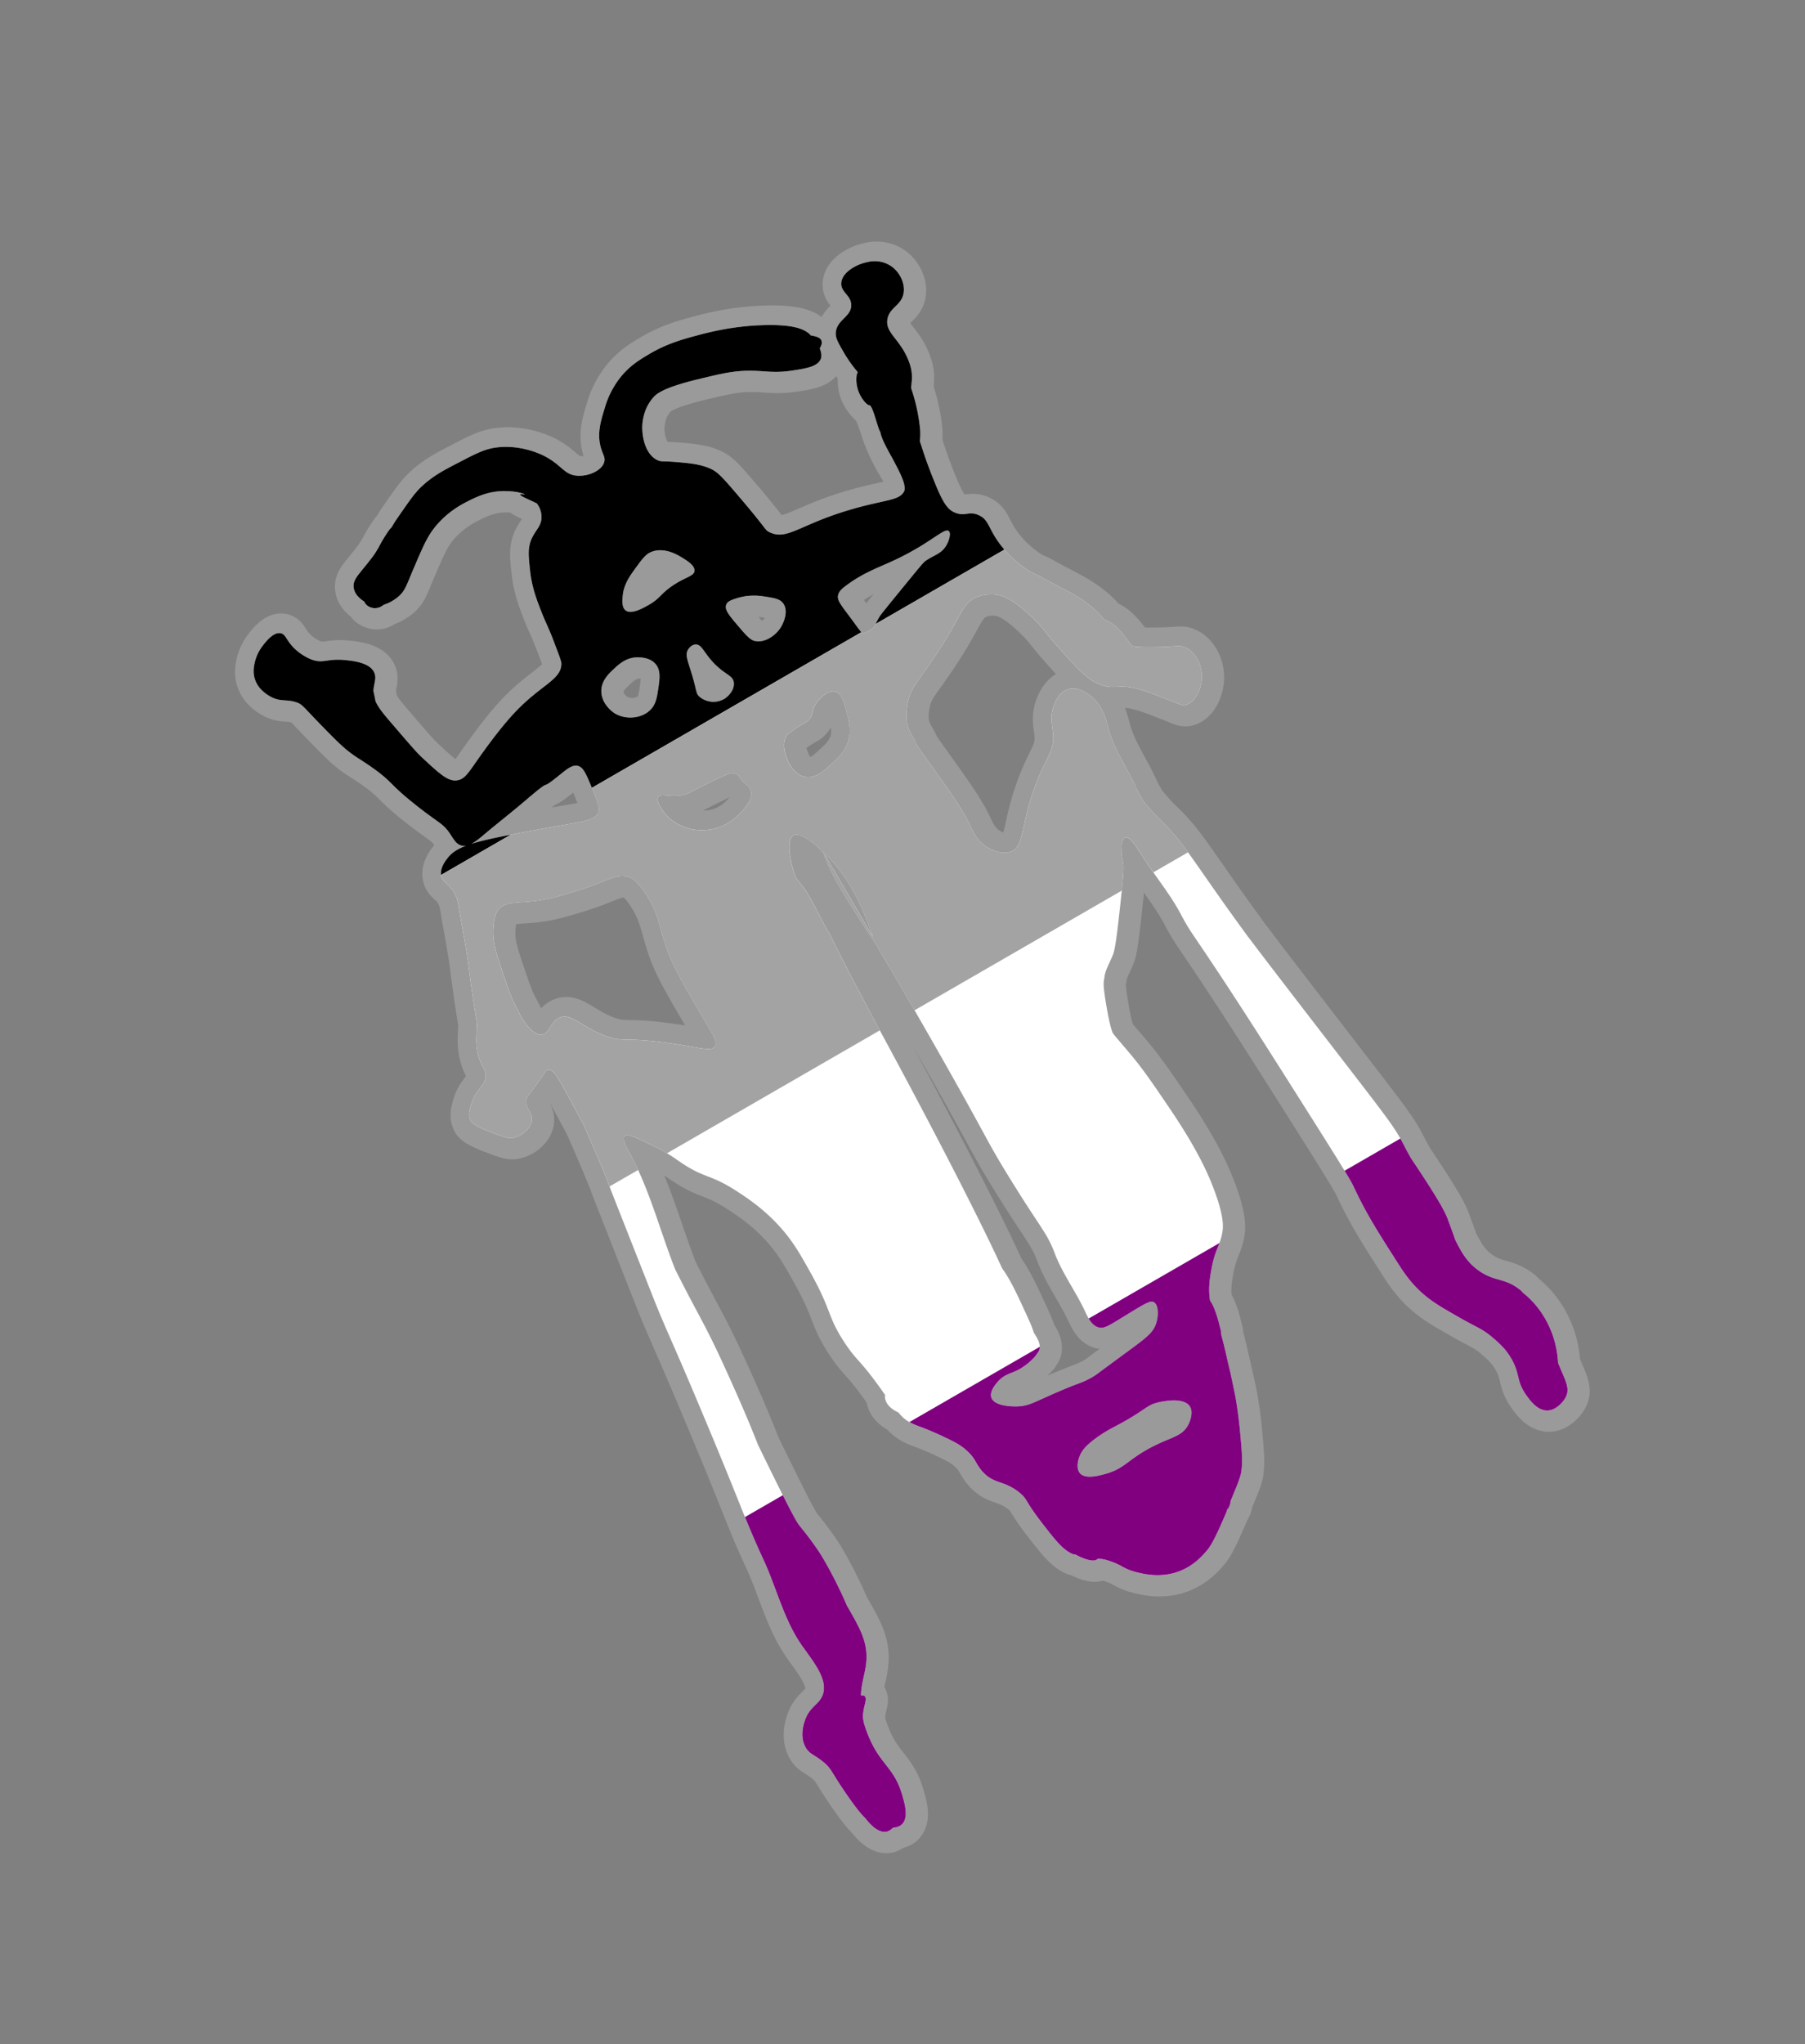 <svg xmlns="http://www.w3.org/2000/svg" xml:space="preserve" id="svg5" width="88.338" height="100" version="1.1">
    <rect width="100%" height="100%" fill="#808080" stroke="none"/>
    <g id="blackGrasshopper" style="display:inline" transform="translate(-57.646 -60.29)">
        <path id="path18694-6" d="M100.209 73.091c-.333.05-.586.172-.632.197-.149.07-.71.357-.758.825-.05.475.488.612.488 1.11 0 .577-.725.711-.758 1.36-.01.247.121.48.383.933.31.529.538.79.695.986-.08.103-.109.487.005.85.13.428.588.862.56.763-.08-.286.254.389.534 1.301.677 1.88 1.45 2.267 1.188 2.87-.206.47-.775.43-2.23.82-2.872.767-3.46 1.665-4.384 1.218-.236-.113-.09-.12-1.675-1.96-.687-.802-.903-1.028-1.297-1.183-.51-.214-1.195-.251-1.634-.29-.623-.05-.697.005-.902-.104-.577-.3-.748-1.169-.706-1.753.02-.213.09-.811.55-1.318.146-.158.463-.458 2.194-.876 1.013-.245 1.519-.364 2.163-.404 1.042-.05 1.376.143 2.449-.02.676-.103 1.226-.194 1.374-.566.06-.158.02-.34-.05-.519.08-.128.124-.264.08-.383-.05-.137-.242-.203-.523-.249-.02-.02-.04-.05-.06-.07-.23-.198-.691-.491-2.335-.43-.563.02-1.653.09-3.112.487-.825.219-1.579.432-2.454.96-.41.244-.875.525-1.317 1.063a4.3 4.3 0 0 0-.804 1.546c-.195.626-.387 1.258-.182 1.955.1.337.22.457.16.68-.116.417-.754.705-1.306.674-.673-.04-.752-.522-1.645-.975-.138-.07-1.157-.576-2.386-.4-.542.08-.965.3-1.815.742-.712.368-1.265.655-1.842 1.214-.297.29-.547.654-1.053 1.38-.238.343-.24.364-.358.555-.04.05-.09.09-.13.15a7 7 0 0 0-.519.861c-.07.109-.138.238-.254.395-.669.903-1.014 1.12-.954 1.556.04.297.266.52.519.68.102.283.459.32.488.32.151.01.324-.05.461-.165.352-.104.629-.32.716-.394.354-.308.405-.583.783-1.458.41-.96.618-1.437.934-1.852.612-.808 1.363-1.196 1.685-1.359.422-.212 1.006-.501 1.795-.497.267.002.655.02 1.012.16-.09.002-.241-.02-.25 0-.02.07.402.237.82.44.09.123.23.345.228.67 0 .439-.282.617-.477 1.048-.206.453-.162.843-.08 1.587.09.822.329 1.435.602 2.122.202.499.324.697.596 1.426.22.578.332.874.332.976.008.804-.974 1.023-2.256 2.376-.687.725-1.376 1.683-1.613 2.012-.649.9-.82 1.273-1.235 1.333-.443.07-.88-.34-1.748-1.151-.252-.234-.68-.736-1.54-1.738-.428-.494-.6-.746-.706-.99a7 7 0 0 0-.1-.488c.02-.393.175-.633.03-.929-.241-.489-1.09-.556-1.505-.596-.818-.06-.992.188-1.556-.02a2.6 2.6 0 0 1-.871-.576c-.379-.386-.387-.66-.639-.711-.322-.06-.649.326-.84.56h.006a2.1 2.1 0 0 0-.431.861c-.04.188-.1.459-.01.778.148.54.621.811.742.883.52.304.809.123 1.333.31.273.101.308.207 1.172 1.095.55.563.826.844 1.084 1.074.552.485.778.554 1.437 1.022 1.016.719.795.777 2.148 1.846 1.108.876 1.299.867 1.639 1.37.18.266.298.52.57.591.361.09.719-.209 1.193-.612.623-.521 1.263-1.018 1.883-1.546 1.622-1.385.524-.317 1.774-1.333.322-.258.573-.47.845-.41.266.07.4.38.659 1.007.287.701.43 1.055.342 1.27-.156.39-.708.447-2.142.695 0 0-.932.16-2.366.44-1.926.38-2.519.63-2.894 1.132-.103.134-.373.495-.28.856.07.283.312.344.55.685.223.315.27.617.327.964.153.939.346 1.875.467 2.817.351 2.741.407 2.498.39 2.94-.02.462-.081.978.155 1.609.155.406.296.478.285.758-.02.503-.469.612-.696 1.328-.08.262-.19.584-.04.87.04.071.134.233 1.022.566.528.199.801.3 1.006.27.447-.07.912-.44.965-.861.05-.418-.341-.568-.27-1.006.02-.17.09-.191.493-.747.428-.595.455-.711.586-.721.248-.02.464.364.871 1.115.56 1.03.84 1.54.913 1.707.655 1.512.986 2.274 1.224 2.925.02.07.673 1.72 1.976 5.027.843 2.146.82 1.893 2.547 6.011 2.1 4.997 1.95 4.91 3.009 7.216.633 1.384.992 2.919 1.867 4.165.535.765 1.302 1.658 1.011 2.423-.183.484-.644.55-.882 1.28-.05.156-.229.714.02 1.225.188.386.453.396.914.783.417.35.348.468 1.208 1.696.434.62.664.884.835 1.048.003.003.002.008.006.01.138.174.61.767 1.068.632a.65.65 0 0 0 .264-.181c.175-.02.337-.06.452-.172.336-.336.134-1.015 0-1.468-.39-1.317-1.075-1.462-1.634-2.832a6 6 0 0 1-.24-.68c-.02-.135-.05-.265-.03-.414.041-.457.217-.733.071-.882-.04-.04-.114-.02-.177-.03.03-.734.247-1.115.27-1.794.03-.858-.319-1.488-.86-2.433-.03-.06-.051-.08-.081-.13-.624-1.46-1.281-2.522-1.385-2.676-.502-.74-.72-.974-1.012-1.354-.257-.409-.656-1.183-1.97-3.88-.175-.442-.645-1.657-1.733-4.02-.898-1.952-1.237-2.404-2.319-4.56-.76-1.929-1.267-3.973-2.277-5.778-.07-.12-.338-.591-.197-.737.11-.117.428.008.913.244.768.368 1.145.556 1.701.95 1.346.944 1.518.597 2.998 1.582.482.319 1.188.795 1.925 1.592.676.733 1.04 1.376 1.54 2.272 1.094 1.951.821 2.153 1.707 3.491.602.907.66.714 1.748 2.225.104.145.131.185.213.302 0 .06-.008.122 0 .171.07.336.343.546.653.69.13.151.247.286.43.404.464.301.646.234 1.967.872.445.216.7.359.964.607.422.385.4.594.716.97.591.69 1.08.44 1.862 1.084.387.319.23.354 1.038 1.405.701.91 1.06 1.367 1.535 1.582.07.03.1.01.156.03.422.232.926.399 1.084.208v-.01c.136.02.197.008.394.06.825.234.801.428 1.5.603.364.09 1.171.295 2.064-.03.74-.274 1.175-.776 1.405-1.048.107-.128.322-.4.934-1.852.03-.08.02-.07.05-.146.01-.02.03-.03.05-.05.07-.124.1-.236.105-.347.233-.564.477-1.125.524-1.411.08-.538.03-1.066-.07-2.122a22 22 0 0 0-.213-1.571c-.07-.383-.172-.836-.374-1.717a32 32 0 0 0-.316-1.307c-.01-.07-.01-.186-.04-.28-.1-.402-.26-1.05-.514-1.406-.09-.564-.02-1.018.06-1.478.178-1.034.439-1.22.545-1.857.05-.255.104-.82-.498-2.335-.23-.58-.738-1.755-2.08-3.734-.874-1.29-1.313-1.93-1.93-2.667-.372-.445-.647-.745-.86-1.022-.07-.196-.162-.497-.29-1.24-.175-.999-.157-1.195-.14-1.322.02-.1.03-.183.05-.301.08-.317.209-.516.368-.902.09-.205.16-.418.369-2.366.141-1.307.211-1.969.155-2.189-.09-.354-.08-.586-.09-.845.04-.22.1-.372.203-.394.22-.05.48.362.866.964.602.943 1.326 1.803 1.847 2.79.672 1.28.553.732 5.145 7.984 2.065 3.261 3.098 4.895 3.278 5.28.656 1.403 1.186 2.225 2.241 3.875.213.33.525.815 1.064 1.318.517.478 1.012.76 1.784 1.203.992.573 1.233.602 1.764 1.064.283.243.599.515.871.97.464.767.259 1.128.737 1.804.195.277.553.788 1.063.778.227-.008.44-.133.617-.3.142-.136.265-.298.322-.478.124-.388-.1-.75-.426-1.55a5 5 0 0 0-.103-.778 4.7 4.7 0 0 0-.644-1.572 4.3 4.3 0 0 0-.975-1.084c-.04-.04-.06-.08-.104-.115-.765-.626-1.223-.407-2.002-.928-.612-.408-.91-.953-1.198-1.53-.12-.336-.233-.655-.384-1.053-.213-.563-.87-1.579-1.8-2.973-.101-.188-.209-.374-.306-.565-.475-.938-.747-1.262-3.423-4.736-4.284-5.553-3.879-5.062-4.233-5.514-2.607-3.558-3.099-4.582-4.259-5.68-.17-.161-.507-.512-.866-.959-.11-.203-.237-.399-.332-.612-.432-.981-1.09-1.876-1.37-2.91-.12-.446-.265-1.127-.845-1.598-.134-.106-.624-.508-1.13-.352-.446.138-.638.621-.701.789-.216.552-.07.99-.04 1.41.07.833-.318 1.045-.867 2.511-.754 2.019-.529 2.998-1.208 3.242-.471.17-1.015-.142-1.12-.203-.507-.29-.715-.762-.877-1.11-.376-.79-.908-1.536-1.976-3.024q-.31-.428-.608-.866c-.07-.17-.15-.328-.26-.498-.105-.219-.218-.428-.249-.7-.01-.11-.04-.49.07-.96.15-.649.43-.91 1.085-1.862.227-.33.604-.88 1.011-1.588.552-.955.67-1.342 1.162-1.597.422-.217.83-.187.975-.177.301.02.853.14 1.93 1.204.53.527.525.629 1.156 1.338 1.038 1.168 1.557 1.75 2.272 1.924.61.15.753-.08 1.624.146.403.102.88.29 1.255.435.814.31.913.408 1.126.348.491-.132.804-.85.783-1.453-.02-.514-.29-1.099-.768-1.333-.315-.16-.501-.05-1.411-.04-.672.01-1.008.005-1.245-.05-.185-.232-.356-.532-.716-.882-.254-.25-.437-.325-.643-.415a4.6 4.6 0 0 0-.752-.732c-.47-.365-.956-.62-1.65-.98-.28-.147-.361-.198-.524-.275-.02-.01-.02-.02-.04-.03-.205-.122-.329-.168-.488-.244-.08-.04-.182-.08-.275-.146a5.6 5.6 0 0 1-1.291-1.177c-.666-.84-.588-1.283-1.116-1.52-.467-.216-.673.07-1.14-.115-.436-.166-.662-.571-1.194-1.935-.33-.856-.39-1.103-.545-1.556.008-.173.03-.283.01-.586-.03-.412-.157-1.19-.445-2.033.05-.446.1-.78-.13-1.354-.424-1.066-1.163-1.35-1.022-2.034.12-.584.72-.654.794-1.302.05-.47-.2-.948-.555-1.224-.363-.28-.777-.316-1.11-.27zm3.87 13.18c.123.101.02.468-.125.712-.234.393-.57.454-.97.72-.116.07-.161.12-1.032 1.183-.804.985-1.206 1.478-1.27 1.587-.123.212-.197.372-.276.52-.04.03-.09.07-.12.09-.08.05-.236.14-.425.202-.08-.08-.186-.223-.383-.492-.663-.907-.88-1.11-.81-1.401.051-.177.17-.285.312-.394.744-.58 1.472-.868 1.982-1.095.297-.127.945-.413 1.696-.866.846-.51 1.262-.896 1.421-.768zm-14.058.94c.462.02.868.272 1.038.378.244.151.597.372.576.627-.02.266-.423.287-1.074.727-.616.419-.603.631-1.208.965-.304.17-.818.447-1.084.249-.193-.145-.167-.481-.146-.711v-.005c.05-.543.321-.93.586-1.297.362-.5.534-.748.835-.861.16-.06.324-.08.477-.07zm4.207 2.235c.21-.02.477-.03.794.02.513.08.797.12.96.353.255.364.04.919-.156 1.213-.255.376-.769.726-1.25.613-.216-.05-.413-.273-.789-.716-.46-.538-.686-.816-.601-1.043v-.005c.06-.18.276-.247.601-.347.08-.02.231-.06.44-.09zm-2.541 2.376c.3-.02.396.394.902.918.556.577.92.581.97.939.04.326-.214.638-.452.794a1.06 1.06 0 0 1-1.23-.1c-.184-.163-.116-.256-.378-1.116-.203-.675-.325-.917-.192-1.162.01-.02.152-.265.379-.275zm-2.848.627c.116 0 .61-.005.897.337.251.305.193.703.13 1.157-.07.46-.115.803-.395 1.08-.431.428-1.235.508-1.795.129-.05-.04-.594-.417-.602-1.043-.002-.52.366-.864.639-1.115.212-.198.58-.541 1.125-.545zm9.679 1.676c.326.08.452.57.586 1.104.1.4.189.746.09 1.178-.134.595-.523.954-.803 1.209-.422.389-.855.786-1.365.68-.619-.128-.874-.895-.913-1.023-.05-.15-.202-.62.02-.97.06-.1.177-.177.4-.337.44-.312.528-.283.694-.456.252-.266.12-.432.347-.788.192-.299.603-.677.939-.597zm-4.902 4.01c.07.02.122.08.187.114.111.195.285.391.493.539.03.08.09.143.104.228.05.428-.239.74-.519 1.047-.216.233-.72.697-1.51.814-.233.03-.715.08-1.25-.13-.162-.06-.705-.28-1.063-.83-.12-.184-.305-.465-.202-.632.123-.203.53.02 1.172-.09.28-.05.315-.112 1.395-.643.857-.425 1.002-.461 1.193-.421zm2.848 3.029c.356-.206 1.071.44 1.37.715.04.06.1.118.139.177a.4.4 0 0 0-.04-.08c1.448 1.36 1.997 2.971 2.448 4.17-.742-1.246-2.193-3.77-2.412-4.087.312 1.015 1.34 2.612 2.625 4.549.164.375.265.39 2.863 4.948 2.631 4.618 2.39 4.417 3.615 6.396.781 1.266 1.228 1.914 1.53 2.381.01.02.03.05.04.07.258.38.469.79.628 1.22.372.977 1.012 1.84 1.458 2.785.155.332.346.75.71.83.276.06.497-.107 1.51-.727.825-.507 1.022-.594 1.167-.514.23.129.233.636.12 1.006-.146.492-.485.73-1.583 1.536-1.416 1.038-1.328.992-1.52 1.105-.626.365-.559.22-2.163.938-.779.348-1.055.504-1.55.514-.1.006-1.1.02-1.256-.43-.113-.327.273-.733.369-.836.393-.406.691-.307 1.276-.731.22-.162.392-.319.524-.488.005-.006.01-.006.02-.01.02-.02.01-.04.03-.06.05-.07.115-.14.134-.228.06-.27-.08-.523-.27-.814-.06-.168-.105-.313-.191-.503-.617-1.362-.942-2.068-1.37-2.661-.92-2.021-2.855-5.832-5.415-10.587-.347-.645-.97-1.786-1.795-3.362-1.314-2.516-1.098-2.2-1.317-2.557l-.08-.12c-.57-1.108-.858-1.66-1.075-1.95-.152-.202-.272-.352-.394-.508a4.5 4.5 0 0 1-.285-.991c-.05-.308-.128-.927.145-1.09zm-8.445 1.991c.155-.01.3.008.457.07.141.06.356.188.732.737.704 1.038.678 1.69 1.1 2.838.29.79.723 1.535 1.587 3.019.605 1.04.89 1.42.731 1.665-.201.297-.842.01-2.588-.208-1.912-.237-1.913 0-2.713-.285-1.218-.436-1.707-1.168-2.298-.913-.47.202-.49.816-.907.836-.09.008-.36-.008-.845-.67-.06-.07-.08-.155-.13-.228-.07-.118-.238-.469-.414-.804a17 17 0 0 1-.322-.861c-.52-1.52-.648-1.925-.627-2.562.02-.71.204-.936.264-1.007.336-.376.837-.314 1.624-.394.797-.08 1.348-.251 2.24-.524 1.108-.34 1.647-.676 2.112-.71zm27.051 25.646c.317-.003.65.06.804.29.209.318-.03.812-.07.892-.32.63-.875.586-1.976 1.198-1.049.585-1.185.979-2.127 1.23-.333.09-.956.245-1.204-.05-.208-.248-.07-.68-.03-.783l.005-.006c.107-.318.318-.538.654-.804.503-.394.896-.589 1.297-.804 1.331-.715 1.31-.933 1.95-1.074.08-.02.383-.08.7-.09z" style="display:inline;fill:none;fill-opacity:1;fill-rule:nonzero;stroke:#9a9a9a;stroke-width:2;stroke-linecap:round;stroke-linejoin:round;stroke-dasharray:none;stroke-opacity:1" transform="translate(.088 .041)"/>
        <path id="path1" d="M100.474 73.068a2 2 0 0 0-.262.018l-.004.006c-.333.05-.584.17-.63.195-.15.07-.71.358-.758.826-.05.475.486.612.486 1.11 0 .577-.725.712-.758 1.361-.01.247.121.479.383.932.31.529.538.79.695.986-.08.103-.108.487.006.85.13.428.469.81.56.763.1-.05-.04-.606-.208-1.068.355.605.297 1.134.742 2.369.677 1.88 1.45 2.266 1.188 2.87-.206.47-.776.43-2.23.82-2.873.766-3.46 1.665-4.384 1.218-.236-.113-.09-.12-1.676-1.96-.687-.803-.902-1.027-1.296-1.182-.51-.214-1.194-.252-1.633-.291-.623-.05-.698.005-.903-.104-.577-.3-.749-1.17-.707-1.754.02-.213.091-.81.551-1.316.146-.158.463-.46 2.194-.877 1.013-.245 1.52-.364 2.164-.404 1.042-.05 1.376.143 2.449-.02.676-.103 1.225-.194 1.373-.566.06-.158.02-.339-.05-.518.08-.128.123-.266.08-.385-.05-.137-.241-.202-.522-.248-.02-.02-.04-.05-.06-.07-.23-.198-.693-.49-2.337-.43-.563.02-1.652.09-3.111.487-.825.219-1.578.432-2.453.96-.41.244-.877.525-1.319 1.063a4.3 4.3 0 0 0-.802 1.547c-.195.626-.389 1.258-.184 1.955.1.337.22.457.16.68-.116.417-.752.704-1.304.673-.673-.04-.754-.521-1.647-.974-.138-.07-1.156-.577-2.385-.4-.542.08-.964.3-1.814.742-.712.368-1.267.654-1.844 1.213-.297.29-.547.654-1.053 1.38-.238.343-.24.364-.357.555-.04.05-.09.09-.13.15a7 7 0 0 0-.519.862c-.07.109-.137.237-.253.394-.67.903-1.016 1.121-.956 1.557.04.297.267.52.52.68.102.283.46.32.488.32a.68.68 0 0 0 .461-.166c.352-.104.628-.32.715-.395.354-.308.405-.582.783-1.457.41-.96.62-1.436.936-1.851.612-.808 1.361-1.197 1.683-1.36.422-.212 1.006-.502 1.795-.498.267.002.655.02 1.012.16-.079.002-.206-.013-.242-.003h-.002l-.002.002H83.1v.002h-.002v.008c.007.073.415.237.82.433.09.123.23.345.229.67 0 .44-.282.616-.477 1.047-.206.453-.162.844-.08 1.588.09.822.329 1.434.602 2.121.202.499.323.697.595 1.426.22.578.332.874.332.976.008.804-.973 1.022-2.255 2.375-.687.725-1.377 1.685-1.614 2.014-.649.9-.82 1.272-1.234 1.332-.443.07-.88-.34-1.748-1.15-.252-.234-.681-.737-1.541-1.739-.428-.494-.6-.746-.705-.99a7 7 0 0 0-.1-.488c.02-.393.174-.632.03-.928-.242-.489-1.09-.558-1.505-.598-.818-.06-.992.189-1.556-.019a2.6 2.6 0 0 1-.871-.577c-.379-.386-.387-.66-.639-.71-.322-.06-.649.326-.84.56h.006a2.1 2.1 0 0 0-.431.861c-.04.188-.1.459-.01.778.148.54.621.81.742.883.52.304.808.123 1.332.31.273.101.308.208 1.172 1.096.55.563.828.842 1.086 1.072.552.485.777.555 1.436 1.023 1.016.72.795.777 2.148 1.846 1.108.876 1.299.866 1.639 1.37.18.265.298.52.57.591a.6.6 0 0 0 .215.01c-.47.179-.725.372-.92.633-.103.134-.374.494-.281.855.07.283.312.345.55.686.223.315.27.618.327.965.153.939.345 1.874.466 2.816.351 2.741.408 2.498.391 2.94-.02.462-.082.978.154 1.609.155.406.296.478.285.758-.02.503-.468.612-.695 1.328-.08.262-.19.585-.04.871.04.071.135.232 1.023.565.528.199.8.301 1.005.271.447-.07.912-.44.965-.861.05-.418-.34-.568-.27-1.006.02-.17.09-.192.493-.748.428-.595.455-.71.586-.72.248-.02.464.363.87 1.114.56 1.03.84 1.54.913 1.707.655 1.512.987 2.275 1.225 2.926.02.07.673 1.719 1.976 5.026.843 2.146.82 1.893 2.547 6.011 2.1 4.997 1.95 4.911 3.01 7.217.633 1.384.99 2.918 1.865 4.164.535.765 1.303 1.659 1.012 2.424-.183.484-.643.55-.881 1.28-.05.155-.23.713.02 1.224.187.386.453.396.914.783.417.35.347.467 1.207 1.695.434.62.665.885.836 1.05v.001h.002v.006h.002v.002h.002c.138.174.61.768 1.068.633a.65.65 0 0 0 .264-.182c.175-.02.336-.06.45-.172.337-.336.135-1.015 0-1.468-.39-1.317-1.073-1.462-1.632-2.832a6 6 0 0 1-.24-.68c-.02-.135-.052-.265-.032-.414.041-.457.219-.732.073-.88-.04-.04-.115-.022-.178-.032.03-.734.246-1.114.27-1.793.03-.858-.319-1.489-.86-2.434-.03-.06-.05-.079-.08-.129-.624-1.46-1.283-2.523-1.387-2.677-.502-.74-.72-.974-1.011-1.354-.257-.409-.655-1.182-1.97-3.879-.174-.442-.646-1.658-1.734-4.021-.898-1.952-1.236-2.403-2.318-4.559-.76-1.929-1.267-3.974-2.277-5.78-.07-.12-.339-.59-.198-.735.11-.117.43.008.915.244.768.368 1.145.555 1.7.949 1.347.944 1.519.597 2.999 1.582.482.319 1.187.795 1.924 1.592.676.733 1.04 1.377 1.54 2.273 1.095 1.951.822 2.152 1.708 3.49.602.907.66.714 1.748 2.225.104.145.13.186.213.303 0 .06-.008.12 0 .17.07.336.342.547.652.691.13.151.247.286.43.404.464.301.645.233 1.966.871.445.216.701.36.965.608.422.385.401.593.717.969.591.69 1.08.44 1.861 1.084.387.319.23.355 1.038 1.406.7.91 1.06 1.367 1.535 1.582.07.03.1.009.156.03.422.231.926.4 1.084.208v-.01c.136.02.197.007.394.059.825.234.801.428 1.5.603.364.09 1.172.296 2.065-.029.74-.274 1.174-.777 1.404-1.049.107-.128.322-.4.934-1.851.03-.08.02-.07.05-.147.01-.02.03-.03.05-.05.07-.125.1-.235.105-.346.233-.564.476-1.126.523-1.412.08-.538.032-1.066-.068-2.122a22 22 0 0 0-.213-1.57c-.07-.383-.173-.838-.375-1.719a32 32 0 0 0-.316-1.306c-.01-.07-.01-.186-.04-.28-.1-.402-.26-1.05-.513-1.406-.09-.564-.022-1.018.058-1.478.178-1.034.44-1.219.545-1.856.05-.255.104-.82-.498-2.336-.23-.58-.738-1.755-2.08-3.734-.874-1.29-1.312-1.93-1.93-2.666-.371-.445-.646-.747-.859-1.024-.07-.196-.163-.495-.29-1.238-.176-.999-.157-1.195-.14-1.322.02-.1.03-.183.05-.3.08-.318.21-.517.368-.903.09-.205.16-.42.37-2.367.14-1.307.21-1.968.154-2.188-.09-.354-.08-.587-.09-.846.04-.22.1-.372.203-.394.22-.05.48.363.865.965.602.943 1.327 1.802 1.848 2.789.672 1.28.553.732 5.145 7.984 2.065 3.261 3.099 4.894 3.279 5.28.656 1.402 1.185 2.224 2.24 3.874.213.33.526.816 1.065 1.319.517.478 1.01.76 1.783 1.203.992.573 1.232.602 1.763 1.064.283.243.6.516.872.971.464.767.26 1.127.738 1.803.195.277.552.79 1.062.78.227-.009.44-.135.618-.302.142-.136.265-.298.322-.478.124-.388-.1-.749-.426-1.549a5 5 0 0 0-.104-.78 4.7 4.7 0 0 0-.644-1.572 4.3 4.3 0 0 0-.975-1.084c-.04-.04-.06-.078-.103-.113-.765-.626-1.223-.409-2.002-.93-.612-.408-.911-.952-1.2-1.529-.12-.336-.231-.655-.382-1.053-.213-.563-.87-1.578-1.8-2.972-.102-.188-.21-.376-.308-.567-.475-.938-.745-1.26-3.421-4.734-4.284-5.553-3.88-5.064-4.235-5.516-2.607-3.558-3.098-4.581-4.258-5.68-.17-.16-.508-.511-.867-.958-.11-.203-.237-.399-.332-.612-.432-.98-1.089-1.876-1.369-2.91-.12-.446-.266-1.126-.846-1.597-.134-.106-.623-.508-1.129-.352-.446.138-.638.621-.7.789-.217.552-.072.99-.042 1.41.07.833-.316 1.044-.865 2.51-.754 2.019-.53 2.998-1.209 3.242-.471.17-1.014-.142-1.12-.203-.506-.29-.714-.761-.876-1.11-.376-.79-.909-1.535-1.977-3.023a36 36 0 0 1-.607-.867 3 3 0 0 0-.262-.498c-.105-.219-.217-.427-.248-.7-.01-.11-.04-.49.07-.96.15-.65.43-.91 1.084-1.862.227-.33.605-.88 1.012-1.587.552-.955.67-1.343 1.162-1.598.422-.217.83-.186.975-.176.3.02.853.14 1.93 1.203.53.527.525.63 1.156 1.338 1.038 1.168 1.556 1.75 2.271 1.924.61.15.754-.08 1.625.146.403.102.88.291 1.254.436.814.31.914.408 1.127.348.491-.132.804-.85.783-1.453-.02-.514-.29-1.1-.767-1.334-.315-.16-.502-.05-1.412-.04-.672.01-1.007.005-1.244-.05-.185-.232-.357-.531-.717-.881-.254-.25-.437-.326-.643-.416a4.6 4.6 0 0 0-.752-.733c-.47-.365-.956-.618-1.65-.978-.28-.147-.36-.198-.524-.275-.02-.01-.02-.02-.04-.03-.206-.122-.328-.168-.487-.244-.08-.04-.182-.08-.275-.146a5.6 5.6 0 0 1-1.291-1.178c-.666-.84-.59-1.283-1.118-1.52-.467-.216-.671.07-1.138-.115-.436-.166-.664-.571-1.196-1.935-.33-.856-.39-1.102-.544-1.555.008-.173.03-.283.01-.586a8.8 8.8 0 0 0-.444-2.033c.05-.446.1-.78-.13-1.354-.425-1.066-1.163-1.35-1.022-2.035.12-.584.719-.655.793-1.303.05-.47-.2-.946-.555-1.222a1.4 1.4 0 0 0-.848-.287zm3.533 13.176q.043.001.073.025v.002c.123.101.02.467-.125.711-.234.393-.571.455-.971.721-.116.07-.16.12-1.031 1.184-.804.985-1.208 1.477-1.272 1.586-.123.212-.196.371-.275.52-.04.03-.09.071-.12.091-.08.05-.236.14-.425.201-.08-.08-.186-.223-.383-.492-.663-.907-.88-1.11-.81-1.4.05-.177.17-.286.312-.395.744-.58 1.472-.869 1.982-1.096.297-.127.945-.412 1.696-.865.74-.446 1.152-.798 1.35-.793m-14.103.967q.06-.002.117.002v-.002c.462.02.867.273 1.037.379.244.15.597.372.576.627-.02.266-.423.286-1.074.726-.616.42-.602.631-1.207.965-.304.17-.818.446-1.084.248-.193-.145-.167-.48-.146-.71v-.005c.05-.543.32-.93.585-1.297.363-.5.535-.748.836-.86q.182-.068.36-.073m4.681 2.219q.2 0 .438.037c.513.08.796.118.959.351.255.364.04.92-.156 1.213-.255.376-.77.726-1.25.613-.216-.05-.413-.271-.79-.714-.46-.538-.686-.816-.6-1.043v-.006c.06-.18.276-.248.6-.348.08-.02.231-.06.44-.09l.002.002q.158-.016.358-.015m-2.9 2.39.002.002c.3-.02.396.394.902.918.556.577.92.582.97.94.04.326-.214.637-.452.793a1.06 1.06 0 0 1-1.23-.1c-.184-.163-.115-.255-.377-1.115-.203-.675-.327-.917-.194-1.162.01-.02.152-.266.38-.276m-2.848.63h.002c.116 0 .61-.007.897.335.25.305.194.704.13 1.158-.07.46-.116.803-.396 1.08-.43.428-1.235.508-1.795.13-.05-.04-.593-.418-.601-1.044-.002-.52.365-.864.638-1.115.212-.198.58-.54 1.125-.545m9.547 1.665a.4.4 0 0 1 .13.01h.003c.326.08.452.57.586 1.103.1.4.19.746.092 1.178-.134.595-.525.954-.805 1.21-.422.388-.853.787-1.363.68-.62-.127-.875-.895-.914-1.023-.05-.15-.203-.62.02-.97.06-.1.177-.176.4-.336.44-.312.527-.284.693-.457.252-.266.12-.431.348-.787.168-.262.504-.585.81-.608m-12.558 3.631q.05 0 .101.012c.266.07.4.379.658 1.006.287.7.43 1.054.342 1.27-.156.39-.706.446-2.14.694 0 0-.934.162-2.368.442-.743.147-1.288.272-1.699.402.213-.11.442-.3.705-.525.623-.521 1.263-1.02 1.883-1.547 1.622-1.385.524-.316 1.774-1.332.281-.226.509-.418.744-.422m7.683.373q.056 0 .108.012v.004c.07.02.12.08.185.115.111.195.286.389.494.537.03.08.09.144.104.229.05.428-.24.74-.52 1.046-.216.233-.72.698-1.51.815-.232.03-.714.079-1.25-.131-.161-.06-.704-.278-1.062-.828-.12-.184-.304-.466-.201-.633.123-.203.53.02 1.172-.09.28-.05.314-.111 1.394-.642.697-.346.923-.434 1.086-.434m3.104 3.006c.38-.01.959.513 1.22.754.04.06.1.119.14.178a.4.4 0 0 0-.04-.08c1.448 1.36 1.996 2.97 2.447 4.17-.742-1.247-2.193-3.771-2.412-4.088.312 1.015 1.34 2.611 2.625 4.548.164.375.266.392 2.864 4.95 2.63 4.618 2.39 4.415 3.615 6.394.78 1.266 1.227 1.916 1.53 2.383.01.02.03.048.04.068a5.7 5.7 0 0 1 .627 1.221c.372.977 1.013 1.84 1.459 2.785.155.332.347.75.711.83.276.06.497-.106 1.51-.726.825-.507 1.02-.596 1.166-.516.23.129.234.638.12 1.008-.145.492-.485.729-1.583 1.535-1.416 1.038-1.328.992-1.52 1.105-.626.365-.56.22-2.164.938-.779.348-1.054.504-1.549.514-.1.006-1.1.02-1.255-.43-.113-.327.273-.733.369-.836.393-.406.69-.306 1.275-.73.22-.162.392-.32.524-.489l.002-.002.002-.002.002-.002h.002q.005 0 .011-.004c.02-.02.012-.04.031-.06.05-.07.114-.14.133-.229.06-.27-.08-.521-.27-.812-.06-.168-.105-.314-.19-.504-.618-1.362-.942-2.067-1.37-2.66-.92-2.021-2.856-5.833-5.416-10.588-.347-.645-.97-1.786-1.795-3.362-1.314-2.516-1.097-2.201-1.316-2.558l-.08-.12c-.57-1.107-.857-1.659-1.074-1.949-.152-.202-.273-.351-.395-.507a4.5 4.5 0 0 1-.285-.993c-.05-.308-.129-.926.144-1.09l-.004-.005a.3.3 0 0 1 .149-.04zm-8.479 2.027a1 1 0 0 1 .342.073c.141.06.357.189.733.738.703 1.038.677 1.69 1.1 2.838.29.79.721 1.533 1.585 3.017.605 1.04.891 1.421.732 1.666-.2.297-.841.01-2.587-.209-1.912-.237-1.913 0-2.713-.285-1.218-.436-1.708-1.167-2.3-.912-.47.202-.488.816-.905.836-.09.008-.361-.008-.846-.67-.06-.07-.081-.155-.131-.228-.07-.118-.236-.468-.412-.803a17 17 0 0 1-.322-.861c-.52-1.52-.648-1.926-.627-2.563.02-.71.203-.937.263-1.008.336-.376.836-.312 1.623-.392.797-.08 1.349-.253 2.24-.526 1.106-.339 1.646-.673 2.11-.709q.058-.003.115-.002m26.936 25.649h.004c.316-.002.647.062.8.29.21.319-.03.811-.07.891-.32.63-.875.588-1.976 1.2-1.05.585-1.185.977-2.127 1.228-.333.09-.955.246-1.203-.049-.208-.248-.072-.68-.032-.783l.006-.006c.107-.318.319-.539.655-.805.503-.394.896-.587 1.297-.802 1.33-.715 1.309-.934 1.949-1.075.08-.02.382-.079.697-.09z" style="fill:#fff;fill-opacity:1;stroke-width:.144"/>
        <path id="path2" d="M100.474 73.068a2 2 0 0 0-.262.018l-.004.006c-.333.05-.584.17-.63.195-.15.07-.71.358-.758.826-.05.475.486.612.486 1.11 0 .577-.725.712-.758 1.361-.01.247.121.479.383.932.31.529.538.79.695.986-.08.103-.108.487.006.85.13.428.46.784.56.763.164-.033.41 1.126.534 1.301.17.813 1.323 2.266 1.188 2.87-.206.47-.776.43-2.23.82-2.873.766-3.46 1.665-4.384 1.218-.236-.113-.09-.12-1.676-1.96-.687-.803-.902-1.027-1.296-1.182-.51-.214-1.194-.252-1.633-.291-.623-.05-.698.005-.903-.104-.577-.3-.749-1.17-.707-1.754.02-.213.091-.81.551-1.316.146-.158.463-.46 2.194-.877 1.013-.245 1.52-.364 2.164-.404 1.042-.05 1.376.143 2.449-.02.676-.103 1.225-.194 1.373-.566.06-.158.02-.339-.05-.518.08-.128.123-.266.08-.385-.05-.137-.241-.202-.522-.248-.02-.02-.04-.05-.06-.07-.23-.198-.693-.49-2.337-.43-.563.02-1.652.09-3.111.487-.825.219-1.578.432-2.453.96-.41.244-.877.525-1.319 1.063a4.3 4.3 0 0 0-.802 1.547c-.195.626-.389 1.258-.184 1.955.1.337.22.457.16.68-.116.417-.752.704-1.304.673-.673-.04-.754-.521-1.647-.974-.138-.07-1.156-.577-2.385-.4-.542.08-.964.3-1.814.742-.712.368-1.267.654-1.844 1.213-.297.29-.547.654-1.053 1.38-.238.343-.24.364-.357.555-.04.05-.09.09-.13.15a7 7 0 0 0-.519.862c-.07.109-.137.237-.253.394-.67.903-1.016 1.121-.956 1.557.04.297.267.52.52.68.102.283.46.32.488.32a.68.68 0 0 0 .461-.166c.352-.104.628-.32.715-.395.354-.308.405-.582.783-1.457.41-.96.62-1.436.936-1.851.612-.808 1.361-1.197 1.683-1.36.422-.212 1.006-.502 1.795-.498.267.002.655.02 1.012.16-.079.002-.206-.013-.242-.003h-.002l-.002.002H83.1v.002h-.002v.008c.007.073.415.237.82.433.09.123.23.345.229.67 0 .44-.282.616-.477 1.047-.206.453-.162.844-.08 1.588.09.822.329 1.434.602 2.121.202.499.323.697.595 1.426.22.578.332.874.332.976.008.804-.973 1.022-2.255 2.375-.687.725-1.377 1.685-1.614 2.014-.649.9-.82 1.272-1.234 1.332-.443.07-.88-.34-1.748-1.15-.252-.234-.681-.737-1.541-1.739-.428-.494-.6-.746-.705-.99a7 7 0 0 0-.1-.488c.02-.393.174-.632.03-.928-.242-.489-1.09-.558-1.505-.598-.818-.06-.992.189-1.556-.019a2.6 2.6 0 0 1-.871-.577c-.379-.386-.387-.66-.639-.71-.322-.06-.649.326-.84.56h.006a2.1 2.1 0 0 0-.431.861c-.04.188-.1.459-.01.778.148.54.621.81.742.883.52.304.808.123 1.332.31.273.101.308.208 1.172 1.096.55.563.828.842 1.086 1.072.552.485.777.555 1.436 1.023 1.016.72.795.777 2.148 1.846 1.108.876 1.299.866 1.639 1.37.18.265.298.52.57.591a.6.6 0 0 0 .215.01c-.47.179-.725.372-.92.633-.097.126-.343.455-.293.795l3.412-1.97-.227.044c-.743.147-1.288.272-1.699.402.213-.11.442-.3.705-.525.623-.521 1.263-1.019 1.883-1.547 1.622-1.385.524-.316 1.774-1.332.322-.258.573-.47.845-.41.266.07.4.379.658 1.006l.03.07 13.187-7.613a9 9 0 0 1-.324-.428c-.663-.907-.88-1.11-.81-1.4.05-.177.17-.286.312-.395.744-.58 1.472-.869 1.982-1.096.297-.127.945-.412 1.696-.865.846-.51 1.263-.895 1.422-.767v.002c.123.1.02.467-.125.71-.234.394-.571.455-.971.721-.116.07-.16.12-1.031 1.184-.804.985-1.208 1.477-1.272 1.586a6 6 0 0 0-.185.348l6.306-3.641-.136-.166c-.666-.84-.59-1.283-1.118-1.52-.467-.216-.671.07-1.138-.115-.436-.166-.664-.571-1.196-1.935-.33-.856-.39-1.102-.545-1.555.008-.173.03-.283.01-.586a8.8 8.8 0 0 0-.443-2.033c.05-.446.1-.78-.13-1.354-.425-1.066-1.163-1.35-1.022-2.035.12-.584.719-.655.793-1.303.05-.47-.2-.946-.555-1.222a1.4 1.4 0 0 0-.848-.287zm-10.57 14.143q.06-.002.117.002v-.002c.462.02.867.273 1.037.379.244.15.597.372.576.627-.02.266-.423.286-1.074.726-.616.42-.602.631-1.207.965-.304.17-.818.446-1.084.248-.193-.145-.167-.48-.146-.71v-.005c.05-.543.32-.93.585-1.297.363-.5.535-.748.836-.86q.182-.068.36-.073m4.681 2.219q.2 0 .438.037c.513.08.796.118.959.351.255.364.04.92-.156 1.213-.255.376-.77.726-1.25.613-.216-.05-.413-.271-.79-.714-.46-.538-.686-.816-.6-1.043v-.006c.06-.18.276-.248.6-.348.08-.02.231-.06.44-.09l.002.002q.158-.016.358-.015m-2.9 2.39.002.002c.3-.02.396.394.902.918.556.577.92.582.97.94.04.326-.214.637-.452.793a1.06 1.06 0 0 1-1.23-.1c-.184-.163-.115-.255-.377-1.115-.203-.675-.327-.917-.194-1.162.01-.02.152-.266.38-.276m-2.848.63h.002c.116 0 .61-.007.897.335.25.305.194.704.13 1.158-.07.46-.116.803-.396 1.08-.43.428-1.235.508-1.795.13-.05-.04-.593-.418-.601-1.044-.002-.52.365-.864.638-1.115.212-.198.58-.54 1.125-.545" style="display:inline;fill:#000;fill-opacity:1;stroke-width:.144"/>
        <path id="path3" d="m126.181 115.99-2.73 1.576c.22.364.357.6.412.717.656 1.403 1.185 2.225 2.24 3.875.213.33.525.816 1.064 1.319.517.478 1.012.76 1.784 1.203.992.573 1.232.602 1.763 1.064.283.243.6.516.871.97.464.768.26 1.128.739 1.804.195.277.552.789 1.062.779.227-.008.44-.134.617-.301.142-.136.266-.298.323-.478.124-.388-.1-.75-.426-1.55a5 5 0 0 0-.104-.779 4.7 4.7 0 0 0-.644-1.572 4.3 4.3 0 0 0-.975-1.084c-.04-.04-.06-.078-.103-.113-.765-.626-1.223-.409-2.002-.93-.612-.408-.911-.952-1.2-1.53-.12-.335-.231-.654-.382-1.052-.213-.563-.871-1.579-1.801-2.973-.101-.188-.21-.375-.307-.566a10 10 0 0 0-.2-.379m-8.855 5.113-6.4 3.694c.125.21.286.391.513.441.276.06.497-.106 1.51-.726.825-.507 1.02-.596 1.166-.516.23.129.234.638.12 1.008-.145.492-.485.729-1.583 1.535-1.416 1.038-1.328.992-1.52 1.105-.626.365-.56.22-2.164.938-.779.348-1.054.504-1.549.514-.1.006-1.1.02-1.255-.43-.113-.327.273-.733.369-.836.393-.406.69-.306 1.275-.73.22-.162.392-.32.524-.489l.002-.002.002-.002.002-.002h.002q.005 0 .011-.004c.02-.02.012-.04.031-.06.05-.07.114-.14.133-.229a.6.6 0 0 0 .016-.13l-6.377 3.679c.391.227.644.22 1.855.805.445.216.701.36.965.607.422.385.401.593.717.969.591.69 1.08.44 1.861 1.084.387.319.23.355 1.037 1.406.701.91 1.06 1.367 1.536 1.582.07.03.1.01.156.03.422.231.926.4 1.084.208v-.01c.136.02.197.007.394.059.825.234.801.429 1.5.604.364.09 1.172.295 2.065-.03.74-.274 1.174-.777 1.404-1.049.107-.128.322-.4.934-1.851.03-.08.02-.07.05-.147.01-.02.03-.03.05-.05.07-.124.1-.235.105-.346.233-.564.476-1.126.523-1.412.08-.538.032-1.065-.068-2.121a22 22 0 0 0-.213-1.57 43 43 0 0 0-.375-1.72 32 32 0 0 0-.316-1.306c-.01-.07-.01-.185-.04-.28-.1-.401-.26-1.05-.513-1.406-.09-.564-.022-1.018.058-1.478.12-.7.28-1.01.403-1.336m-2.256 7.698h.004c.316-.002.647.062.8.29.21.319-.03.811-.07.891-.32.63-.875.588-1.976 1.2-1.05.585-1.185.977-2.127 1.228-.333.09-.955.246-1.203-.049-.208-.248-.072-.68-.032-.783l.006-.006c.107-.318.319-.539.655-.805.503-.394.896-.587 1.297-.802 1.33-.715 1.309-.934 1.949-1.075.08-.02.382-.079.697-.09zm-19.111 4.638-1.854 1.07a46 46 0 0 0 .922 2.122c.633 1.384.99 2.918 1.865 4.164.535.765 1.303 1.659 1.012 2.424-.183.484-.643.549-.881 1.279-.05.156-.23.714.02 1.225.187.386.453.396.914.783.417.35.347.467 1.207 1.695.434.62.665.885.836 1.049v.002h.002v.006h.002v.002h.002c.138.174.61.768 1.068.633a.65.65 0 0 0 .264-.182c.175-.02.336-.06.45-.172.337-.336.135-1.016 0-1.469-.39-1.317-1.073-1.462-1.632-2.832a6 6 0 0 1-.24-.68c-.02-.134-.052-.264-.032-.413.041-.457.219-.732.072-.881-.04-.04-.114-.021-.177-.031.03-.734.246-1.114.27-1.793.03-.858-.32-1.489-.86-2.434-.03-.06-.05-.079-.08-.129-.624-1.46-1.283-2.524-1.387-2.678-.502-.74-.72-.973-1.012-1.353-.15-.24-.349-.604-.752-1.406z" style="fill:purple;fill-opacity:1;stroke-width:.144"/>
        <path id="path4" d="m106.802 87.18-6.306 3.64-.09.172c-.04.03-.09.072-.12.092-.08.05-.236.14-.425.201l-.059-.064-13.187 7.613c.268.655.397.991.312 1.2-.156.39-.706.446-2.14.694 0 0-.836.144-2.141.397l-3.412 1.97q.004.03.012.061c.07.283.312.345.55.686.223.315.27.618.327.965.153.939.345 1.874.466 2.816.351 2.74.408 2.497.391 2.94-.02.461-.082.978.154 1.609.155.406.296.478.285.758-.02.503-.468.612-.695 1.328-.08.262-.19.585-.04.87.04.072.135.232 1.023.565.528.2.8.302 1.005.272.447-.07.912-.44.965-.862.05-.418-.34-.567-.27-1.005.02-.17.09-.192.493-.748.428-.595.455-.711.586-.721.248-.02.464.364.871 1.115.56 1.03.84 1.54.912 1.707.641 1.48.972 2.24 1.21 2.883l1.4-.807q-.216-.469-.467-.92c-.07-.12-.339-.59-.198-.736.11-.117.43.008.914.244.501.24.834.404 1.16.598l10.417-6.014c-.33-.613-.747-1.387-1.23-2.312-1.315-2.516-1.098-2.202-1.317-2.559l-.08-.12c-.57-1.107-.858-1.658-1.075-1.948-.152-.202-.272-.352-.394-.508a4.5 4.5 0 0 1-.285-.992c-.05-.308-.129-.927.144-1.09l-.004-.006c.356-.206 1.07.44 1.37.715.04.06.1.118.138.177a.4.4 0 0 0-.039-.08c1.448 1.36 1.996 2.971 2.447 4.17-.742-1.246-2.193-3.77-2.412-4.088.312 1.015 1.34 2.612 2.625 4.55.138.315.233.377 1.81 3.11l10.143-5.855v-.002c.08-.767.11-1.188.067-1.355-.09-.354-.08-.587-.09-.846.04-.22.1-.373.203-.395.22-.05.48.363.865.965.16.251.33.495.502.738l1.698-.98c-.462-.634-.832-1.085-1.323-1.549-.17-.16-.508-.512-.867-.959-.11-.203-.237-.398-.332-.611-.432-.981-1.089-1.876-1.369-2.91-.12-.446-.266-1.127-.846-1.598-.134-.106-.623-.508-1.129-.352-.446.138-.638.622-.7.79-.217.552-.072.99-.042 1.41.07.833-.316 1.043-.865 2.51-.754 2.018-.53 2.998-1.209 3.242-.471.17-1.014-.142-1.12-.203-.506-.29-.714-.762-.876-1.11-.376-.79-.909-1.535-1.977-3.023a36 36 0 0 1-.607-.868 3 3 0 0 0-.262-.498c-.105-.219-.217-.427-.248-.699-.01-.11-.04-.49.07-.96.15-.65.43-.91 1.084-1.862.227-.33.605-.88 1.012-1.588.552-.955.67-1.343 1.162-1.598.422-.217.83-.185.975-.175.3.02.853.139 1.93 1.203.53.527.525.629 1.156 1.338 1.038 1.168 1.556 1.75 2.271 1.923.61.15.754-.079 1.625.147.403.102.88.29 1.254.436.814.31.914.407 1.127.347.491-.132.804-.85.783-1.453-.02-.514-.29-1.1-.767-1.334-.315-.16-.502-.049-1.412-.039-.672.01-1.007.004-1.244-.05-.185-.233-.357-.532-.717-.882-.254-.25-.437-.326-.643-.416a4.6 4.6 0 0 0-.752-.732c-.47-.365-.956-.619-1.65-.979-.28-.147-.36-.198-.524-.275-.02-.01-.02-.02-.04-.03-.206-.121-.328-.167-.487-.243-.08-.04-.182-.08-.275-.147a5.6 5.6 0 0 1-1.155-1.012zm-8.418 6.935a.4.4 0 0 1 .13.01h.003c.326.08.452.57.586 1.103.1.4.19.746.092 1.178-.134.595-.525.954-.805 1.21-.422.388-.853.787-1.363.68-.62-.127-.875-.895-.914-1.023-.05-.15-.203-.62.02-.97.06-.1.177-.176.4-.336.44-.312.527-.284.693-.457.252-.266.12-.431.348-.787.168-.262.504-.585.81-.608M93.51 98.12q.056 0 .108.012v.004c.07.02.12.08.185.115.111.195.286.389.494.537.03.08.09.144.104.229.05.428-.24.74-.52 1.046-.216.233-.72.698-1.51.815-.232.03-.714.079-1.25-.131-.161-.06-.704-.278-1.062-.828-.12-.184-.304-.466-.201-.633.123-.203.53.02 1.172-.09.28-.05.314-.111 1.394-.642.697-.346.923-.434 1.086-.434m-5.375 5.033a1 1 0 0 1 .342.073c.141.06.357.189.733.738.703 1.038.677 1.69 1.1 2.838.29.79.721 1.533 1.585 3.017.605 1.04.891 1.421.732 1.666-.2.297-.841.01-2.587-.209-1.912-.237-1.913 0-2.713-.285-1.218-.436-1.708-1.167-2.3-.912-.47.202-.488.816-.905.836-.09.008-.361-.008-.846-.67-.06-.07-.081-.155-.131-.228-.07-.118-.236-.468-.412-.803a17 17 0 0 1-.322-.861c-.52-1.52-.648-1.926-.627-2.563.02-.71.203-.937.263-1.008.336-.376.836-.312 1.623-.392.797-.08 1.349-.253 2.24-.526 1.106-.339 1.646-.673 2.11-.709q.058-.003.115-.002" style="fill:#a3a3a3;fill-opacity:1;stroke-width:.144"/>
    </g>
</svg>
